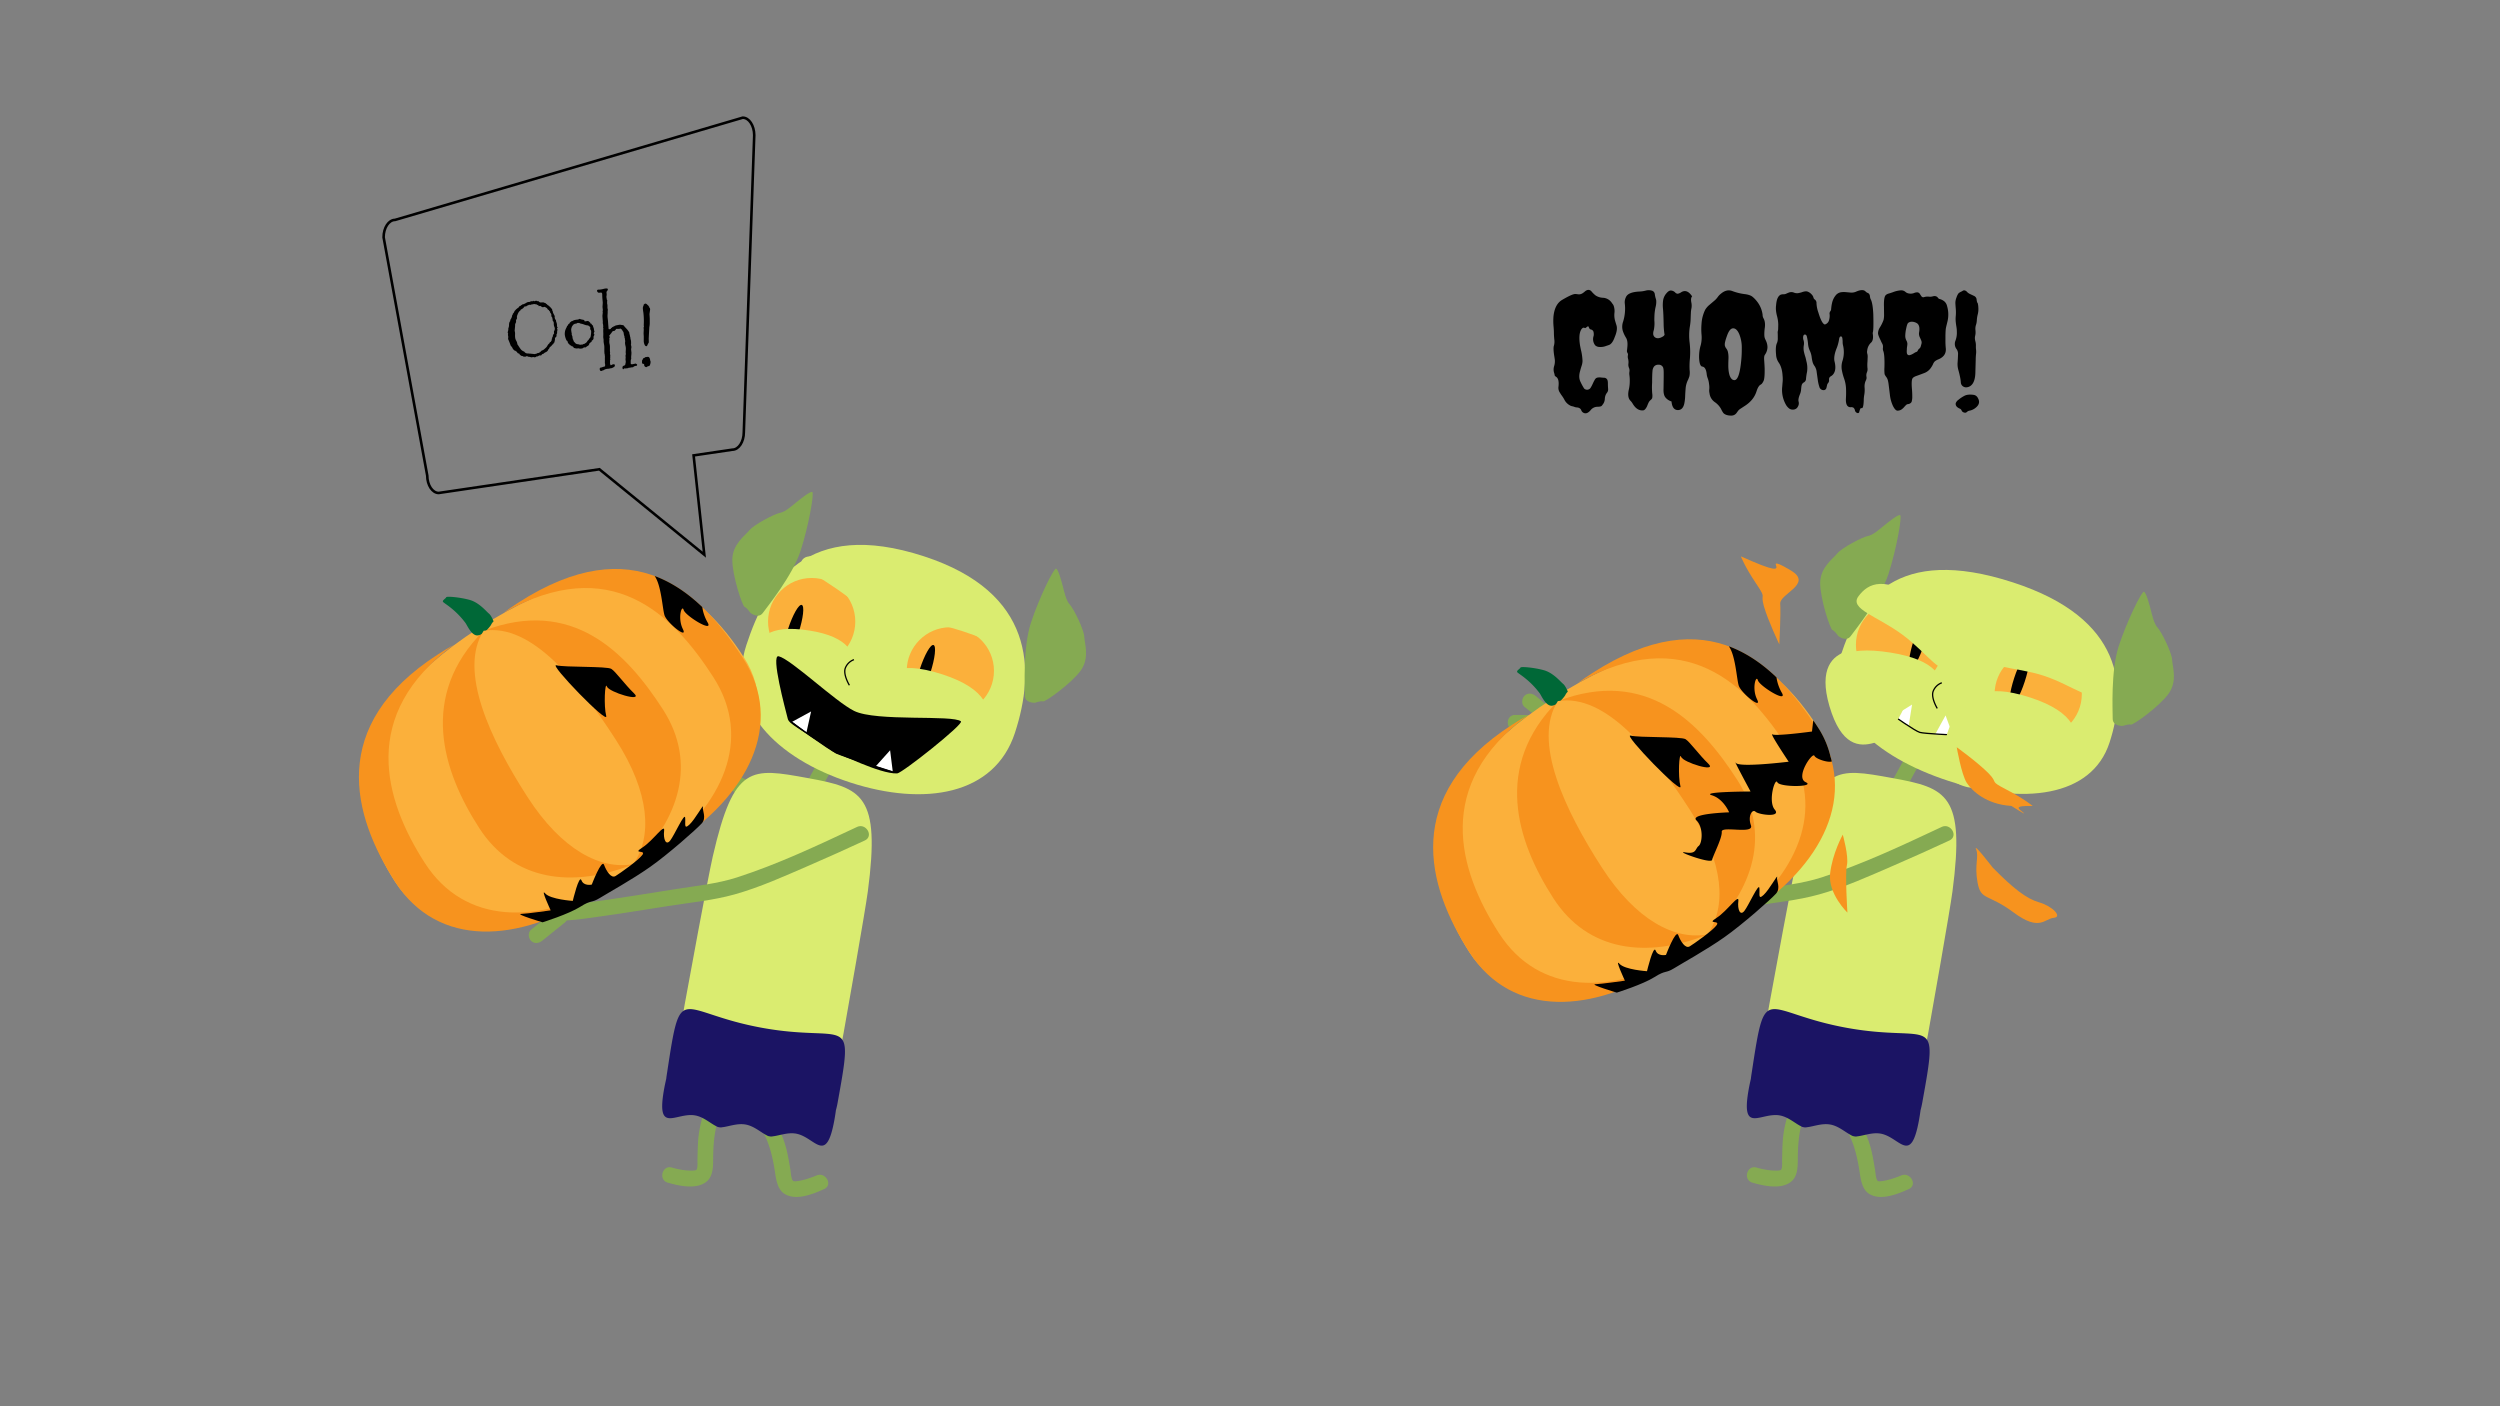 <svg id="Layer_1" data-name="Layer 1" xmlns="http://www.w3.org/2000/svg" viewBox="0 0 1920 1080"><rect x="0" y="0" width="1920" height="1080" fill="#808080" stroke="none"/><defs><style>.cls-1{fill:#85aa52;}.cls-2{fill:#daec70;}.cls-3{fill:#1b1464;}.cls-4{fill:#fbb03b;}.cls-5,.cls-9{fill:none;stroke:#000;stroke-miterlimit:10;}.cls-6{fill:#fff;}.cls-7{fill:#f7931e;}.cls-8{fill:#006837;}.cls-9{stroke-width:2px;}</style></defs><path d="M426,243.18a3.4,3.4,0,0,0,1,2.74v.21a4.55,4.55,0,0,0,.39,1.55,6.1,6.1,0,0,1,.39,2.25,2,2,0,0,0,.56,1.69,3.24,3.24,0,0,1-.35.42.61.61,0,0,0-.21.42c0,.14.05.22.17.25a.21.21,0,0,1,.18.24l-.07.14a2.85,2.85,0,0,1-.07,1.06,3.22,3.22,0,0,0-.14.95,2.23,2.23,0,0,0,.07.67l-.57,1.19a2.83,2.83,0,0,1,.07.71,1.76,1.76,0,0,1-1.26,1.75,4.79,4.79,0,0,1,.07.92,5,5,0,0,1-.18,1.3,8.71,8.71,0,0,0-.24,1.37,1.18,1.18,0,0,0-.78,1.19,2.06,2.06,0,0,0-1,.74,7.1,7.1,0,0,1-.73.88,2.5,2.5,0,0,1-.57.46,1.45,1.45,0,0,0-.42.35,1.94,1.94,0,0,0-.35.6,2.75,2.75,0,0,1-.63,1c-.28.19-.43.37-.43.53a1.58,1.58,0,0,1-.42.77,3.9,3.9,0,0,1-1.44,1,5,5,0,0,0-1.72,1.23h-.21l-.78.28a2.44,2.44,0,0,0-.42.63c-.23.33-.77.42-1.61.28-.29.14-.6.32-.95.53a2.2,2.2,0,0,1-1.13.32q-.6,0-.6.24c0,.17-.15.25-.45.25a1.26,1.26,0,0,0-.67.14h-.07l-1-.28a3.36,3.36,0,0,1-1.26.28l-1.76-.42a1,1,0,0,0-.42.14,1.06,1.06,0,0,0-.7-.42,1.63,1.63,0,0,1-.71-.28,1.5,1.5,0,0,0-.56.42h-.14l-1.34.07c-.51,0-.82-.17-.91-.49a2.05,2.05,0,0,1-1.72-.53,2.65,2.65,0,0,1-1.16-1.37h-.21l-.85-.28c-.14-.19-.28-.37-.42-.53a1.24,1.24,0,0,1-.28-.6,1.77,1.77,0,0,1-.92-.53,1.36,1.36,0,0,0-1.05-.38,1.19,1.19,0,0,0-.46-.64c-.21-.14-.41-.28-.59-.42a6.05,6.05,0,0,0-1.69-2.6q-1.33-3.59-1.73-4.43a5,5,0,0,1-.38-1l.21-.71-.14-.35c0-.09,0-.14.07-.14s.07-.05.07-.14l-.28-1.62.14-1.05-.35-.78.49-2v-.85a1.75,1.75,0,0,1,.14-.67,5.31,5.31,0,0,0,.28-.91,6.82,6.82,0,0,0,.14-1.48,5.86,5.86,0,0,1,.21-1.61,1.92,1.92,0,0,1,.53-1c.21-.16.27-.53.18-1.09a7.45,7.45,0,0,0,1.16-2.14,8.07,8.07,0,0,0,.31-1.16.9.9,0,0,1,.21-.64.55.55,0,0,0,.32-.56.47.47,0,0,1,.18-.49,1.66,1.66,0,0,0,.42-.42,3.91,3.91,0,0,0,.42-.78,5.81,5.81,0,0,1,.56-1l.28-.14c.14-.42,1-1.2,2.6-2.32a.73.73,0,0,0,.25-.42.57.57,0,0,1,.18-.35,7.24,7.24,0,0,0,1.12-.5l.14-.28,1.13-.56.07-.28a.56.56,0,0,1,.35,0,2.29,2.29,0,0,0,1-.28,14.17,14.17,0,0,0,1.72-.91,3.62,3.62,0,0,1,1.86-.6c.59,0,.94-.07,1.06-.21a1,1,0,0,1,.56-.32,2.13,2.13,0,0,1,.88,0,.87.87,0,0,0,.84-.35h.07a.64.64,0,0,1,.57.42,3.47,3.47,0,0,1,1.54-.42c.47,0,.71,0,.71.1s0,.13.14.18a.34.34,0,0,0,.28,0,.91.91,0,0,1,.42-.07c.19,0,.46.17.81.52a1.91,1.91,0,0,0,1.44.53l1.34-.07a2.45,2.45,0,0,1,1.33.32,2.67,2.67,0,0,0,1.13.39.24.24,0,0,1,.14.24.43.43,0,0,0,.14.32h.28a2.19,2.19,0,0,1,.46.45,1.29,1.29,0,0,0,.38.39l.71.42a3.6,3.6,0,0,1,.49.46,2.19,2.19,0,0,0,.56.46,1.33,1.33,0,0,1,.39.42,3.94,3.94,0,0,0,.38.53,2.39,2.39,0,0,0,.43.38,1.14,1.14,0,0,1,.35.46,1.53,1.53,0,0,1,.14.6,1.41,1.41,0,0,0,.14.6q.13.32.21.24c.05,0,.07.06.07.32a2.27,2.27,0,0,0,.18.84,9.14,9.14,0,0,0,.45,1c.19.35.36.69.5,1s.28.51.42.56Zm-30.38,7-.35,3.59a2.59,2.59,0,0,0,.11.81,4.67,4.67,0,0,1,.17,1,11.65,11.65,0,0,1,0,1.62,13.59,13.59,0,0,0,.1,2.14,6.15,6.15,0,0,0,.85,2.39,6.49,6.49,0,0,1,.84,2.67c.38.52.74,1.06,1.09,1.62s.71,1.1,1.09,1.62a5.63,5.63,0,0,0,3.09,2.39,3,3,0,0,0,2.89,1.41c.42,0,.65,0,.7.14h1.05l3.31.35a1.91,1.91,0,0,0,.81-.18,1.21,1.21,0,0,1,.74-.1,1.81,1.81,0,0,1,1.05-.53,5.59,5.59,0,0,0,1.2-.25c.09,0,.12-.15.1-.31a.26.26,0,0,1,.18-.32,2,2,0,0,1,.63-.07,1.66,1.66,0,0,1,1.13-1.05,4.34,4.34,0,0,0,1.51-.88l1.3-1.16a5.73,5.73,0,0,0,1.16-1.52,6.25,6.25,0,0,1,.88-1.3l.77-.7a.53.53,0,0,0,.14-.39c0-.16.15-.31.46-.45a1.31,1.31,0,0,0,.56-.39.44.44,0,0,0,.07-.32.3.3,0,0,1,.11-.28c.28-.09.41-.24.38-.45s0-.45,0-.71a.87.87,0,0,1,.24-.63.53.53,0,0,0,0-.67,1.3,1.3,0,0,0,.56-.95,4.37,4.37,0,0,1,.25-1.05,1.86,1.86,0,0,1,.42-.71,1.9,1.9,0,0,0,.39-.59c-.1-.1-.14-.38-.14-.85v-.7a3.33,3.33,0,0,0,.28-3.44,5.69,5.69,0,0,1-.43-2.36c0-1-.14-1.56-.42-1.79s-.42-.43-.42-.57v-.49l-.28-1.54a1.09,1.09,0,0,0-.32-.71,1.86,1.86,0,0,1-.42-.7,1.39,1.39,0,0,1,0-.7,1.84,1.84,0,0,0-.14-.92,1.56,1.56,0,0,0-.53-.77c-.21-.14-.32-.54-.32-1.2a1.33,1.33,0,0,1-.91-1.12,1.72,1.72,0,0,1-1.13-.88,1.69,1.69,0,0,0-.67-.81c-.21-.09-.32-.13-.35-.11s-.08,0-.17,0h-.07l-.14-.35a1.51,1.51,0,0,0-.85-.28l-1.19.28a1.85,1.85,0,0,1-1.2-.49,1.66,1.66,0,0,0-1.05-.5,1.56,1.56,0,0,0-.85.22,1.19,1.19,0,0,1-.28-.46.65.65,0,0,0-.28-.39,1.69,1.69,0,0,1-.84-.28,3.91,3.91,0,0,0-.78-.42l-.28.07-1.4-.28a.51.51,0,0,0-.32.17.6.6,0,0,1-.53.14,1.85,1.85,0,0,0-.63,0,2.54,2.54,0,0,0-.49.17,2.79,2.79,0,0,1-.49.18,1.68,1.68,0,0,1-.71,0,1.29,1.29,0,0,0-.74.07,1.43,1.43,0,0,0-.49.35.42.42,0,0,1-.53.07,1,1,0,0,0-.59.46c-.12.21-.67.32-1.66.32a5.73,5.73,0,0,1-2.88,2.39,1.55,1.55,0,0,1-.56.88,4.42,4.42,0,0,0-.77.73,8.12,8.12,0,0,0-1.06,2,7,7,0,0,0-.63,2.18l.14.57a1.68,1.68,0,0,1-.28.91,3.49,3.49,0,0,0-.42.81,1.36,1.36,0,0,0-.07.77,1.82,1.82,0,0,1,0,.77,4.38,4.38,0,0,1-.32.81A3,3,0,0,0,395.62,250.14Z"/><path d="M453.91,248.59c.33,0,.49.15.49.43,0,.09.11.25.32.49a1.88,1.88,0,0,0,.56.46c.17.07.25.41.25,1v.21l.28.28a6.12,6.12,0,0,1,.35,1.58,5.73,5.73,0,0,0,.42,1.65,2.52,2.52,0,0,0-.35.67,2.43,2.43,0,0,0-.21.74.28.28,0,0,0,.21.28c.14.05.21.22.21.53a1.92,1.92,0,0,1-.31,1,2.11,2.11,0,0,0-.32,1.09l.07.63a2.09,2.09,0,0,1-.39,1.16,1.55,1.55,0,0,1-.95.74c-.09.1-.13.18-.1.25a1.19,1.19,0,0,1,0,.31.28.28,0,0,1-.21.29v.07c0,.09-.13.21-.38.35a2.7,2.7,0,0,0-.71.56,4.86,4.86,0,0,1-.66.63v.28a.68.68,0,0,1-.25.6.83.83,0,0,0-.32.53,8.16,8.16,0,0,0-2.11,1.41h-1.12a1,1,0,0,0-.63.28,3.45,3.45,0,0,1-.67.42,2.37,2.37,0,0,1-.78.17,7.38,7.38,0,0,0-.8.11l-.14-.14c0,.09-.08.14-.22.14l-1-.28-1.83.14-1.83-.42a1.75,1.75,0,0,0-.35-.49,1.67,1.67,0,0,1-.35-.57l-1.19-.35a1.05,1.05,0,0,1-.25-.39.36.36,0,0,0-.35-.24,1.35,1.35,0,0,0-.46.07.39.39,0,0,1-.14-.42c.05-.14-.05-.21-.28-.21s-.35-.1-.35-.29-.12-.25-.35-.21a1.56,1.56,0,0,0-.22-.49,2.91,2.91,0,0,1-.63-1.55.66.66,0,0,0-.35-.35.73.73,0,0,1-.35-.21,12.69,12.69,0,0,1-1.41-4.71,10.89,10.89,0,0,1,.18-2.35,9.53,9.53,0,0,1,1-2.64,8.57,8.57,0,0,0,.63-1.55,1.16,1.16,0,0,0,.74-.77,1.15,1.15,0,0,1,.42-.7.76.76,0,0,1,.35-.14.31.31,0,0,0,.21-.11c.07-.07.1-.14.07-.21a.36.36,0,0,1,.07-.28,3.57,3.57,0,0,1,.64-.64c.35-.3.58-.5.7-.59a.88.88,0,0,1,.42-.18,1.71,1.71,0,0,0,.53-.17l.67-.36a4.36,4.36,0,0,1,1.12-.38,10.88,10.88,0,0,1,1.72-.25,4.12,4.12,0,0,0,1.9-.63,9.66,9.66,0,0,0,1.76.53c.61.11,1.2.24,1.76.38a1.09,1.09,0,0,0,.21.53,1.33,1.33,0,0,1,.21.53l2.39-.35c.24,0,.66.27,1.27.8s.86.93.77,1.16A.45.45,0,0,0,453.91,248.59Zm-6.4,16a2.19,2.19,0,0,1,1.48-.5.73.73,0,0,1,.46-.45,2.64,2.64,0,0,0,.77-.5,3.47,3.47,0,0,0,.81-1.05,2.41,2.41,0,0,1,1-1,2.23,2.23,0,0,1,.5-.95c.23-.26.45-.51.66-.77a2.25,2.25,0,0,0,.43-1c.07-.39.15-.92.24-1.58a13,13,0,0,0,.14-2,2.05,2.05,0,0,0-.31-1.33,1.45,1.45,0,0,1-.39-.78,2.29,2.29,0,0,1,0-.66,3.54,3.54,0,0,0,0-.6v-.21a4.62,4.62,0,0,0-.81-.67,4.53,4.53,0,0,1-.74-.6,8.81,8.81,0,0,1-3-.63,12,12,0,0,0-2.91-.78,2.78,2.78,0,0,0-1.41-.49,5.12,5.12,0,0,0-.84,0,1.55,1.55,0,0,0-.36.1l-.28.18a1.84,1.84,0,0,1-.38.21,1,1,0,0,1-.5.07,1.28,1.28,0,0,0-.56.07,2.65,2.65,0,0,0-.7.39,3.8,3.8,0,0,1-.74.42,1.8,1.8,0,0,1-.46.81,3.46,3.46,0,0,0-.63,1.33,6,6,0,0,0-.32,1.69,22.23,22.23,0,0,0,.5,3.13l-.14.14a6.92,6.92,0,0,0,.31,1.09c.12.31.21.57.28.81a1.11,1.11,0,0,1,.07.53,2.17,2.17,0,0,0,0,.38l.28,1.13v.07l.28.28v.28a.71.71,0,0,0,.21.39,1.23,1.23,0,0,1,.21.81,3.67,3.67,0,0,1,.85.8,3.14,3.14,0,0,0,.88.81,3.35,3.35,0,0,0,1.37.39,5.42,5.42,0,0,1,1.68.46A8.64,8.64,0,0,1,447.51,264.63Z"/><path d="M468.33,259l-.43.92a4.26,4.26,0,0,1,.14.91l-.14,1.62a.36.36,0,0,1,.14.28l-.14.28.21,1a10.44,10.44,0,0,1,.32,2.82q0,1.4,0,2.88l.14,1.05-.14.85.28,1.4a2.1,2.1,0,0,1-.07.57.6.6,0,0,0,.07.49l-.14,1.19.14.78-.28,1.05.14.85-.14.91.42,1.62a1.93,1.93,0,0,0,1.19-.36,2.31,2.31,0,0,1,1.34-.35.75.75,0,0,1,.84.85,1.43,1.43,0,0,1-.77,1.3,12.8,12.8,0,0,1-1.27.67,2.78,2.78,0,0,1-.88.24c-.25,0-.55.07-.87.14a3.21,3.21,0,0,0-.64.18,2.79,2.79,0,0,1-.81.07,7,7,0,0,0-1.79.31,2.75,2.75,0,0,0-1.47.81.28.28,0,0,1-.22,0,.47.47,0,0,0-.24,0,1.73,1.73,0,0,0-.67.32,1.59,1.59,0,0,1-1.05.25h-.22c-.51-.24-.77-.89-.77-2,.14,0,.24,0,.28-.18a.58.58,0,0,1,.25-.35.56.56,0,0,1,.39-.07,2.84,2.84,0,0,0,1-.28,15.13,15.13,0,0,1,2.08-.6,3.17,3.17,0,0,0,.21-1.12,4.34,4.34,0,0,0-.14-1.09,2.67,2.67,0,0,1-.07-1.09v-2.46a9.56,9.56,0,0,1,.07-1.76l-.21-.64.14-.42-.28-1.12a19.84,19.84,0,0,1-.14-2.46v-2.46a11.12,11.12,0,0,0-.21-2.18c-.14-.71-.26-1.43-.36-2.18V261l-.28-2.11.07-2.32-.07-2V253a2,2,0,0,0,.14-.63l-.28-.7a1.07,1.07,0,0,1,.14-.42,16.37,16.37,0,0,0-.14-2.18l-.28-1.13.14-.42-.35-4.92.28-2.6-.14-.92.21-.84-.28-2.53.21-3.31-.28-3c-.09-1.13-.14-2.19-.14-3.2s-.33-1.51-1-1.51l-1.41.14a1.37,1.37,0,0,1-1.2-.63,2.25,2.25,0,0,1-.42-.85l.07-.28a1,1,0,0,1,1.09-.63,12.13,12.13,0,0,0,1.65-.11,21.91,21.91,0,0,0,2.18-.45,9.69,9.69,0,0,1,2.29-.36c.59,0,.95.19,1.09.57a2.05,2.05,0,0,1-.49,1.26,2,2,0,0,0-.57,1l.15,2-.22,1.61.29,1.9c0,.24.05.39.17.46s.18.24.18.53l-.14,1.33.14.42-.14.28a7.92,7.92,0,0,1,.31,2.57,6.76,6.76,0,0,0,.32,2.43,9.13,9.13,0,0,0-.14,2.25l-.14,2.32a14.53,14.53,0,0,0,.1,1.72c.07.59.15,1.3.25,2.14l.21,3c.09,1.12.19,2.27.28,3.44a2.89,2.89,0,0,0,.88.07c.49,0,.86-.3,1.09-.91a.66.66,0,0,0,.56-.28c.33-.47.57-.63.71-.49s.28.08.42-.18a1,1,0,0,1,.38-.46c.12,0,.2-.06.25,0a.58.58,0,0,0,.21,0,.25.25,0,0,0,.21-.07c.05-.23.68-.47,1.9-.7s1.9-.35,2-.35a3.8,3.8,0,0,1,.63.07l1.37.21a1.59,1.59,0,0,1,1.2.56,5.86,5.86,0,0,0,.77,1l1.3,1.37a10.33,10.33,0,0,1,1.41,1.86.88.88,0,0,1,.32.39.83.83,0,0,0,.31.38,1.16,1.16,0,0,0-.07.43l.56,2.25a2,2,0,0,0,.15.77,2.7,2.7,0,0,1,.17.81,8.13,8.13,0,0,0,.11.88l.28,1a7.83,7.83,0,0,1,.14,1.48v1.4c0,.1,0,.14-.07.14s-.07.05-.07.15l.42,2-.28,1.76.28,2.46a21.14,21.14,0,0,1-.14,2.39,10.12,10.12,0,0,0,0,2.46,3.66,3.66,0,0,0-.42,1.76v1.41a2.47,2.47,0,0,0,.14.84,3.18,3.18,0,0,0,1.05.14l2.82-.56a1,1,0,0,0,.52.46c.26.11.39.27.39.45,0,.57-.21.85-.63.85a3.67,3.67,0,0,0-2.61,1.19,2.37,2.37,0,0,0-.63-.07l-1.9.35h-.49c-.28,0-.43.06-.46.18s-.22.18-.59.18l-1.76.21-.56-.07c-.33,0-.52.1-.57.31s-.21.32-.49.32l-.28-.07a2.61,2.61,0,0,1-.28-1.2,1.34,1.34,0,0,1,.25-.91,1.5,1.5,0,0,1,.56-.42,6.8,6.8,0,0,1,.7-.28,1.14,1.14,0,0,0,.6-.5l.35-1.75a2.51,2.51,0,0,0,.07-.64l-.21-1.89.14-1.41-.14-1.2.28-1.4-.14-1.27.14-2.74a8.93,8.93,0,0,0-.32-2.39,9.64,9.64,0,0,1-.31-2.46l.14-1s-.1-.63-.28-1.75l.14-.21q-.42-.5-.39-.6a2.68,2.68,0,0,0,0-.57,2.19,2.19,0,0,0-.18-.87,5.19,5.19,0,0,1-.28-.92c-.07-.33-.13-.7-.18-1.12a2.86,2.86,0,0,0-.52-1.44,3.06,3.06,0,0,1-.5-.74,2.29,2.29,0,0,0-.31-.57,1.65,1.65,0,0,0-.53-.45,3.21,3.21,0,0,1-.67-.53,2.61,2.61,0,0,1-1.51.32c-.63,0-1.09,0-1.37,0s-.43.05-.46.14a1.16,1.16,0,0,1-.21.39,2.52,2.52,0,0,1-.49.49,2.18,2.18,0,0,0-.53.6,1.88,1.88,0,0,0-1.83.7,6.3,6.3,0,0,1-1.33,1.76c-.14.42-.32.64-.53.67s-.27.15-.18.38l-.07.22.29.84Z"/><path d="M498.91,280.87a13,13,0,0,1-1.26.46,1.55,1.55,0,0,0-.67.31,2.2,2.2,0,0,1-.6.35,1.81,1.81,0,0,1-1.62-2.25,6.2,6.2,0,0,0-.88-.35,2.27,2.27,0,0,1-.8-.42v-2.11a3.92,3.92,0,0,0,.56-.91,2.43,2.43,0,0,1,.49-.78.82.82,0,0,1,.53-.28.61.61,0,0,0,.38-.1.74.74,0,0,0,.22-.25.43.43,0,0,1,.21-.21l1-.14a5.32,5.32,0,0,1,1-.14,1.43,1.43,0,0,1,1.4.95,4,4,0,0,1,.42,1.44q0,.49.18.63c.12.1.17.48.17,1.16A7,7,0,0,1,498.91,280.87Zm-.28-28.69-.42,7.81.07,2.25c0,1-.17,1.47-.49,1.47-.14,0-.14.05,0,.14a10.34,10.34,0,0,0-.6,1.27c-.21.51-.48.77-.81.77-.61,0-1.1-.49-1.48-1.47a7.12,7.12,0,0,1-.49-3.17v-2.88l-.14-2.32.14-3-.14-1.4.28-.85-.14-.84.07-2.46a54.51,54.51,0,0,0-.38-7.52,26.44,26.44,0,0,1-.39-3.27,3.9,3.9,0,0,1,.31-1.55,5.69,5.69,0,0,0,.39-1.09c0-.33.19-.49.42-.49s.24,0,.28-.14.12-.28.22-.28a2,2,0,0,1,1.37.42l.84.81a2.64,2.64,0,0,0,.53.45,3.47,3.47,0,0,1,.28.64l.28.14a.56.56,0,0,1,0,.35.37.37,0,0,0,.1.35l.28.14a3.41,3.41,0,0,1,.28,1.27l-.49,3.44.21,3.45v3.23a14.68,14.68,0,0,1-.21,2.71A9.48,9.48,0,0,0,498.63,252.18Z"/><path d="M1231.43,228.7a8.84,8.84,0,0,1,6.26,3.61c.31.48.64.94,1,1.38a4.74,4.74,0,0,1,.72,1.5,12.15,12.15,0,0,1,.48,5.17,16.22,16.22,0,0,0,.36,5.47c.4,1.41.8,2.75,1.2,4q1.08,3.38-1.32,9c-1.2,3.45-2.69,5.49-4.45,6.13l-2.16.72a11.88,11.88,0,0,1-5.35.78,4.86,4.86,0,0,1-3.07-1.26,7.66,7.66,0,0,1-1.2-7.21,7.14,7.14,0,0,0,0-2.65,2.55,2.55,0,0,0-2-2.28,1.79,1.79,0,0,1-1.27-.84c-.2-.41-.36-.75-.48-1a2,2,0,0,0-.36-.6q-.18-.18-1.14.54c-.64.48-1,.75-1.08.78s-.35,0-.78-.18a1.42,1.42,0,0,0-1.27.12,4.08,4.08,0,0,0-1.2,1.33q-2.16,3.72-.84,12.14c.32,1.68.64,3.25,1,4.69a43.8,43.8,0,0,1,.9,7.21,13.37,13.37,0,0,1-.72,3.79c-.44,1.32-.82,2.63-1.14,3.91q-1.44,4.93.36,8.41a40.19,40.19,0,0,0,2.76,5.05,3.23,3.23,0,0,0,5-.66,26.36,26.36,0,0,0,1.57-3,31.47,31.47,0,0,1,1.56-3.07,3.15,3.15,0,0,1,2-1.68,10,10,0,0,1,3-.06q1.8.18,2.46.18a2.84,2.84,0,0,1,1.63.78c.64.52,1,1.68,1,3.49s.1,3.24.18,4.33a4.1,4.1,0,0,1-.84,2.88,7.37,7.37,0,0,0-1.26,2.29,11.5,11.5,0,0,0-.42,2,7.8,7.8,0,0,1-.91,3.73,19.86,19.86,0,0,1-1.44,2c-.44.52-1.6.78-3.49.78a6.68,6.68,0,0,0-5.11,2.65q-2.28,2.64-4.32,2.34a3.54,3.54,0,0,1-2.89-2.46c-.56-1.29-1.8-2-3.73-2.05a6.39,6.39,0,0,1-1.56-.42,8.41,8.41,0,0,0-1.68-.48,5.53,5.53,0,0,1-1.93-.78,10.07,10.07,0,0,1-4-4.21,24.51,24.51,0,0,0-1.87-3,20.21,20.21,0,0,1-1.5-2.29,6.41,6.41,0,0,1-1.2-4.57q.72-5.78-1.57-7.57c-.88-.56-1.32-1-1.32-1.33a9.38,9.38,0,0,0-.48-2,8.69,8.69,0,0,1,.06-5.05,12.64,12.64,0,0,0,.54-4.75c-.16-1.24-.36-2.54-.6-3.91-.48-3.52-.52-5.85-.12-7a11.63,11.63,0,0,0,.3-4.81c-.2-2.08-.3-3.79-.3-5.11s-.1-3.06-.3-5.23a44.66,44.66,0,0,1-.06-7q.84-9.37,6.37-12.87,8.3-4.92,10.58-4.69a10.46,10.46,0,0,1,1.75.18,4.55,4.55,0,0,0,2-.06,5.33,5.33,0,0,0,1.68-.72c.48-.32,1-.68,1.45-1.08q2.88-2.64,5.17-.6a21.57,21.57,0,0,0,3.36,3.37A11.15,11.15,0,0,0,1231.43,228.7Z"/><path d="M1277.6,298.43l.12-9.13v-3c0-2.4-.24-3.93-.72-4.57a3.59,3.59,0,0,0-3.37-1.62,4.06,4.06,0,0,0-3.3,1.38,6.14,6.14,0,0,0-1.2,3.25c-.12,1.28-.2,2.68-.24,4.21s-.06,3.16-.06,4.93a55.66,55.66,0,0,0,.06,8.17,10.92,10.92,0,0,1,0,3.67,4.07,4.07,0,0,1-1.27,1.56,5.73,5.73,0,0,0-1.56,2.05q-.6,1.26-1.08,2.58c-1,2.08-2,3.17-3,3.25q-4.68.48-8-5a11.19,11.19,0,0,0-1.93-2.53q-2.52-2.76-1-8.89a29.25,29.25,0,0,0,.6-6,27.9,27.9,0,0,0-.24-4.39,9,9,0,0,1,0-2.94,4.94,4.94,0,0,0-.36-2.89,6.39,6.39,0,0,1-.42-3.3,10,10,0,0,0-.24-3.55,5.79,5.79,0,0,1-.18-2.7,2.35,2.35,0,0,0-.3-1.93,2.83,2.83,0,0,1-.36-2.1c.12-.92.22-1.91.3-2.95.24-2.88-.12-5.09-1.08-6.61a24.92,24.92,0,0,1-2.47-5.29,11.61,11.61,0,0,1,.3-7.22,33.86,33.86,0,0,0,1.21-14.06,8.62,8.62,0,0,1,.84-4.45q1.56-4,10.22-4.45a23.13,23.13,0,0,0,5-.72,8.83,8.83,0,0,1,4.45-.06,3.19,3.19,0,0,1,2.58,2.82,20.15,20.15,0,0,0,.66,3.13,8.61,8.61,0,0,1,.42,1.68,15.64,15.64,0,0,1-.48,5,38.65,38.65,0,0,0-.84,5.77c-.08,1.57-.12,3.07-.12,4.51a25.59,25.59,0,0,1-.42,7.52,7.42,7.42,0,0,0-.42,3.36,3.6,3.6,0,0,0,1,1.87c1.6,1.44,3.81,1.28,6.61-.48a3.17,3.17,0,0,0,1.08-1.21,56,56,0,0,1-.72-8.29q-.12-7.34-.48-11.48a27.57,27.57,0,0,1,.12-6.92,10.76,10.76,0,0,1,2.53-5.17q2-2.4,3.78-2.1a5.2,5.2,0,0,1,2.89,1.44,2.66,2.66,0,0,0,2.1,1,7.16,7.16,0,0,0,2.65-1.2q4.44-2.64,8.3,3.25-1.21,1.2-.67,4.39a12,12,0,0,1,.18,4.56,20,20,0,0,0-.48,3.85c-.08,1.65-.14,3.23-.18,4.75a47.47,47.47,0,0,1-.66,6,45,45,0,0,0-.12,11.91,62.77,62.77,0,0,1,.24,12.14,60.06,60.06,0,0,0-.24,9,14.63,14.63,0,0,1-.18,4.81q-.42,1.2-.9,2.4a17.83,17.83,0,0,0-2,7.09c-.17,2-.29,4-.36,6a33.16,33.16,0,0,1-.61,5.23c-.72,3.44-2.36,5.17-4.93,5.17-2.88,0-4.53-2.21-4.93-6.62a9.34,9.34,0,0,1-4.5-2.88Q1277.36,303.37,1277.6,298.43Z"/><path d="M1317,230.62a15.28,15.28,0,0,0,2.28-2.58,12.09,12.09,0,0,1,2.53-2.59q4.2-3.48,8.41-2a40.45,40.45,0,0,0,9.5,2.4c2.89.33,5,1.05,6.32,2.17a22.2,22.2,0,0,1,3.42,3.6,20.74,20.74,0,0,1,4.21,10,5.75,5.75,0,0,0,.72,2.89c1,1.76,1.38,4.13,1,7.09a32.71,32.71,0,0,0-.36,6.2,7.88,7.88,0,0,0,.6,2.58c.28.56.55,1.12.79,1.68a11.75,11.75,0,0,1,1,4.57,10.34,10.34,0,0,1-1.93,5.77c-.56.73-.76,2.13-.6,4.21s.28,4.17.36,6.25c.08,5.22-.2,8.44-.84,9.68a9.31,9.31,0,0,1-1.38,2.23,8.25,8.25,0,0,1-.78.6c-1.2.56-2.27,2.22-3.19,5a19.08,19.08,0,0,1-3.67,6.73,23.75,23.75,0,0,1-4.74,4.21l-3.85,2.52a7.6,7.6,0,0,0-2,1.75l-1.2,1.68a4.89,4.89,0,0,1-4,1.92c-2.72,0-4.73-.64-6-1.92a16.84,16.84,0,0,1-1.8-3.13,15.38,15.38,0,0,0-4.81-5.29,9.63,9.63,0,0,1-4.09-6.85,9.13,9.13,0,0,1-.18-3.12,15.61,15.61,0,0,0-.18-4,17.22,17.22,0,0,0-1-4.33,12.92,12.92,0,0,1-.84-3.61c-.41-3.36-1.53-5.17-3.37-5.41q-2-.24-2.4-6.13a33.22,33.22,0,0,1,.24-5.71,28.31,28.31,0,0,1,1-4.63,23.73,23.73,0,0,0,.6-8.12,47,47,0,0,1,0-8.23,28.07,28.07,0,0,1,2.89-10.94,15,15,0,0,1,3.18-3.61C1314.29,232.91,1315.68,231.75,1317,230.62Zm7.63,34.39a5.4,5.4,0,0,0,1.21,2.7,6.83,6.83,0,0,1,1.32,3.19,20.07,20.07,0,0,1,.3,4.75c-.08,1.73-.12,3.37-.12,4.93a33.24,33.24,0,0,0,.24,4.21,20.6,20.6,0,0,0,.72,3.42q1.32,3.74,3.73,3.73,3.72,0,5.17-14.43a87.46,87.46,0,0,0,.48-10.16,27.23,27.23,0,0,0-1.92-10.7q-1.93-4.5-4.69-4.5T1326.3,258C1325,261.56,1324.47,263.89,1324.67,265Z"/><path d="M1421.28,312.74c-2.64,0-3.85-2.24-3.61-6.73a78.55,78.55,0,0,0,.06-8.06,27,27,0,0,0-1.5-7.33,40.83,40.83,0,0,1-1.8-7,15,15,0,0,1,.72-6.86,22.42,22.42,0,0,0,.24-11.78,10.2,10.2,0,0,1-.24-2.22,17,17,0,0,0-.12-2.11q-.12-2.28-1.2-2.28c-.65,0-1.08.56-1.33,1.68a33.8,33.8,0,0,1-1.68,6.73q-2.64,6.26-2,10.34,1.56,6-.24,9.26a5.93,5.93,0,0,1-2,2.29,5,5,0,0,0-1.56,1.26,3.41,3.41,0,0,0-.3,1.92,3.1,3.1,0,0,1-.66,2.23,3.84,3.84,0,0,0-.9,1.8c-.12.64-.27,1.24-.42,1.8a2.27,2.27,0,0,1-2.65,1.93,3.34,3.34,0,0,1-2.83-2.53,28.61,28.61,0,0,1-1.2-5.29l-.84-6a10.18,10.18,0,0,0-1.56-4.57,9.35,9.35,0,0,1-1.57-3.12,27.89,27.89,0,0,1-.66-3.25,16.35,16.35,0,0,0-1.56-5.65,15.76,15.76,0,0,1-1.32-5.41,40,40,0,0,0-.9-5.41c-.29-1-.79-1.45-1.51-1.45s-1.24.69-1.32,1.81a5.8,5.8,0,0,0,.36,2.76,8.06,8.06,0,0,1,.12,3.85,13.52,13.52,0,0,0,.12,4.81c.32,1.36.64,2.58,1,3.67s.6,2.22.84,3.42a19.85,19.85,0,0,1,.55,8.36,43.92,43.92,0,0,0-.79,5.29,3.2,3.2,0,0,1-1.5,2.71,3.6,3.6,0,0,0-1.68,1.74,9.66,9.66,0,0,0-.42,2c-.08.77-.16,1.57-.24,2.41a11.48,11.48,0,0,1-.84,3.06q-1.57,3.86-1,5.65a4.86,4.86,0,0,1-.6,3.85,4,4,0,0,1-3.24,2.23,4.72,4.72,0,0,1-3.37-.79,9.85,9.85,0,0,1-2.22-2.4,22.86,22.86,0,0,1-3.13-14.67c.08-1.2.18-2.4.3-3.61a24,24,0,0,0-.06-4.44q-.36-6.49-3-10.22a11.7,11.7,0,0,1-2-6.14c-.4-4.16-.16-7.13.72-8.89a9,9,0,0,0,.6-3.79c0-1.72,0-3-.06-3.73a4.91,4.91,0,0,1,.12-1.68,8,8,0,0,0,.24-1.92c0-.93.06-2,.06-3.19a26.92,26.92,0,0,0-.84-5.95,28.94,28.94,0,0,1-.9-4.69,18.22,18.22,0,0,1,.06-3.91c.24-2.88.74-4.93,1.5-6.13a4.71,4.71,0,0,1,2.11-2.11,7.57,7.57,0,0,1,2.16-.3,4.39,4.39,0,0,0,2-.42,18.94,18.94,0,0,1,1.81-.78,5.26,5.26,0,0,1,4-.12,6.42,6.42,0,0,0,3.3.48,22.44,22.44,0,0,0,2.59-.6c2.08-.8,3.67-1,4.75-.6a7.53,7.53,0,0,1,2.94,2,5.79,5.79,0,0,1,1.51,2.35,2.47,2.47,0,0,0,.54,1.26,7.83,7.83,0,0,0,.84.72,3.35,3.35,0,0,1,1,2.65,24.49,24.49,0,0,0,1.44,7.09q2.54,8.41,4.81,9.14c.32.08.88-.16,1.69-.72a4.42,4.42,0,0,0,1.68-2.53,11.87,11.87,0,0,0,.48-4.39,2.92,2.92,0,0,1,.42-2.34,3,3,0,0,0,.72-1.56c0-.48.1-1.12.18-1.93a22.36,22.36,0,0,1,.48-2.76,14,14,0,0,1,2.77-6,6.72,6.72,0,0,1,3.73-2.41,14.12,14.12,0,0,1,3.9-.18l4,.36a8.5,8.5,0,0,0,4-.66q5.41-2.4,7.45-.12a4,4,0,0,0,1.15.84l1,.48a3.11,3.11,0,0,1,1.14,2.23,8.2,8.2,0,0,0,.42,2q.24.54.48,1,1.32,3.13,1.68,10.82.36,12.63-.48,14.43c.56,3.29.28,5.61-.84,7l-.72.72a9.63,9.63,0,0,0-2.64,5.77,5,5,0,0,0,.06,2.4,7.26,7.26,0,0,1,.3,2.05q0,1.08-.06,1.92c0,.56-.06,1.16-.06,1.8a29.87,29.87,0,0,0-.06,5.05,7.08,7.08,0,0,1,0,2.29,8.89,8.89,0,0,1-.43,1.32,6.23,6.23,0,0,0-.36,3.07,4.07,4.07,0,0,1,0,2,11,11,0,0,1-.6,1.44,10.89,10.89,0,0,0-.78,5.23,22.09,22.09,0,0,1-.24,5.35,23.39,23.39,0,0,0-.42,4.45q-.24,6.38-1.68,5.89c-.41-.16-.75,0-1,.61a9.19,9.19,0,0,0-.73,2.16,1.1,1.1,0,0,1-1.62.9,2.61,2.61,0,0,1-1.74-2,3.68,3.68,0,0,0-1.08-2A3.42,3.42,0,0,0,1421.28,312.74Z"/><path d="M1457.23,315.39c-1.12-.08-2.26-1.29-3.43-3.61a27.46,27.46,0,0,1-2.4-8.9c-.44-3.6-.74-6.05-.9-7.33a27,27,0,0,0-.48-2.89,7.89,7.89,0,0,0-1.39-3.18,8.81,8.81,0,0,1-1.26-2.11,30.9,30.9,0,0,1-.12-5.41q.24-9.25-.84-12.26a4.68,4.68,0,0,1-.36-2.17,8.81,8.81,0,0,0,.06-1.8,4.86,4.86,0,0,0-.66-2,25.35,25.35,0,0,1-1.2-2.53c-1.29-2.56-1.93-4.33-1.93-5.29a9,9,0,0,1,1.2-4.09,28,28,0,0,0,3.07-6.19,17.77,17.77,0,0,0,.36-4.45c0-1.8-.06-3.62-.06-5.47q-.24-7.09,1.2-8.89a5.1,5.1,0,0,1,2.29-1.33q1.32-.36,3.36-1.08a20.68,20.68,0,0,1,6.2-1.44,4.82,4.82,0,0,1,3.36,1.14,5.09,5.09,0,0,0,3,1.32,7.29,7.29,0,0,0,2.34,0l1.15-.3a6.53,6.53,0,0,1,2.4-.6,2.46,2.46,0,0,1,2.28,1.2,22,22,0,0,0,1.33,2,1.74,1.74,0,0,0,2,.42,9.1,9.1,0,0,1,2.1-.36H1481a7.92,7.92,0,0,0,3.12-.12q2.65-.84,4.09.84a2.34,2.34,0,0,0,1.68,1.2,8.44,8.44,0,0,1,2.29,1,6.49,6.49,0,0,1,3.13,4.21,23,23,0,0,1,.48,11.42c-.33,1.37-.59,2.45-.79,3.25s-.36,1.5-.48,2.1a14.36,14.36,0,0,0-.24,1.75q-.06.84-.12,2c0,.8-.06,1.68-.06,2.65v3.24a56.2,56.2,0,0,0,.24,5.89q.72,6-5.41,8.66a11.24,11.24,0,0,0-2.88,1.56,5.71,5.71,0,0,0-1.45,2.17,18.28,18.28,0,0,1-2.22,3.61,10.77,10.77,0,0,1-4.93,3.42c-2.2.84-4.11,1.55-5.71,2.11s-2.61,1.24-3,2c-.56,1-.7,3.51-.42,7.39a68.62,68.62,0,0,1,.3,7.4,17.39,17.39,0,0,1-.36,2.58,2.55,2.55,0,0,1-1.2,1.63,3.3,3.3,0,0,1-1.68.6,2.3,2.3,0,0,0-1.51.72,15.31,15.31,0,0,0-1.38,1.44,10.29,10.29,0,0,1-1.32,1.32A5.62,5.62,0,0,1,1457.23,315.39Zm8.18-67.33c-.48.48-1,1.88-1.45,4.21a28.87,28.87,0,0,0-.72,5.53,7.83,7.83,0,0,0,.84,3.66,5.5,5.5,0,0,1,.79,2.65q-.06,1-.24,2.16a15.21,15.21,0,0,0-.18,2.35c-.17,1.92,0,3.12.48,3.6a1.69,1.69,0,0,0,1.62.54,7.44,7.44,0,0,0,1.86-.66,15.21,15.21,0,0,0,1.75-1,5.69,5.69,0,0,1,1.56-.78,1.79,1.79,0,0,0,1.14-1.08,3.8,3.8,0,0,1,1.08-1.44,3,3,0,0,0,1.15-1.63q.3-1,.6-2.16a3.64,3.64,0,0,0-.06-2.17c-.24-.68-.68-1.7-1.33-3.06a6.49,6.49,0,0,1-.48-3.25c.64-3.36.24-5.69-1.2-7a7.55,7.55,0,0,0-4.63-1.44A4.46,4.46,0,0,0,1465.41,248.06Z"/><path d="M1517.35,276.55l-.24,8.54q0,8.3-3.49,11.06a5.93,5.93,0,0,1-4,1.32,4.24,4.24,0,0,1-2.7-1.32,3.93,3.93,0,0,1-1-2.52,30.81,30.81,0,0,0-.61-4.15q-.54-2.72-1.32-5.41a16.4,16.4,0,0,1-.54-5.83c.16-2.09.26-4.05.3-5.9a6.16,6.16,0,0,0-1-4.08,6.4,6.4,0,0,1-1.44-4.09,6.21,6.21,0,0,1,.48-2.53,17.17,17.17,0,0,0,1.08-5.53q0-2.4-.12-3.48c-.08-.73-.18-1.43-.3-2.11s-.26-1.72-.42-3.12a24.07,24.07,0,0,1,0-4.81,31.23,31.23,0,0,0,0-5.47c-.16-1.85-.26-3.33-.3-4.45a11.1,11.1,0,0,1,.78-4,13.74,13.74,0,0,1,1.38-3.07,5.21,5.21,0,0,1,1.86-1.38c.89-.44,1.49-.76,1.81-1a1.94,1.94,0,0,1,1.32-.18,3.29,3.29,0,0,1,1.8,1.14,7.21,7.21,0,0,0,2.29,1.62c.88.41,1.9.89,3.06,1.45a3.31,3.31,0,0,1,2,2.7,10.39,10.39,0,0,0,.42,2.23,2.28,2.28,0,0,0,.42.6,13.84,13.84,0,0,1,.48,3.18,16.5,16.5,0,0,1-.42,5.41,23,23,0,0,0-.72,4.51,13.34,13.34,0,0,1-.66,3.67,9.59,9.59,0,0,0-.42,3.85,15.06,15.06,0,0,1,.06,2.94,17.08,17.08,0,0,1-.3,1.75,7.18,7.18,0,0,0-.18,1.62,12.27,12.27,0,0,0,.42,2.58,11.68,11.68,0,0,1,.36,3.19,20.33,20.33,0,0,0,.12,3.07,14.63,14.63,0,0,1,0,3.24A46.73,46.73,0,0,0,1517.35,276.55Zm-15.15,34.87a3,3,0,0,1-.18-1.8,5.52,5.52,0,0,1,2-2.53,25.29,25.29,0,0,1,4.45-3c1.76-1,4.17-1.25,7.21-.85a4.29,4.29,0,0,1,3.37,2.53q2.52,4.32-2.28,7.81a10.54,10.54,0,0,1-3.85,1.75,3.91,3.91,0,0,0-2.35,1.08,1.94,1.94,0,0,1-2.1.42,2.61,2.61,0,0,1-1.92-1.5,2.55,2.55,0,0,0-1.45-1.51,6.68,6.68,0,0,1-1.74-1A3.58,3.58,0,0,1,1502.2,311.42Z"/><path class="cls-1" d="M1427.27,610.91c-30.86-14.38-62.25-29.14-94.69-39.61-15.48-5-32.16-6.61-48.16-9.16-22.05-3.53-44.11-7-66.23-10-7.2-1-14.5-2.23-21.77-2.56-10.87-.49-21.8-.34-32.68-.54-7.72-.13-7.72,11.87,0,12,15.69.28,31.28.05,46.85,2.08,21,2.73,41.83,6,62.69,9.33,16.59,2.63,34,4.22,50.21,8.66,19.13,5.23,37.6,13.55,55.76,21.39q21.11,9.1,42,18.78c7,3.24,13.06-7.1,6.06-10.36Z"/><rect class="cls-1" x="1457.64" y="576.34" width="12" height="34" rx="6" transform="translate(466.8 -631.66) rotate(28.8)"/><path class="cls-2" d="M1480.79,793.87c-15.76,87.23-36.86,47.89-70.56,41.81s-67.22,23.38-51.47-63.85c2.89-16,18-98.24,21.67-114.16,16.3-70.88,29.41-68,72.81-60.14,42.1,7.6,56,12.9,46.27,87C1497.61,699.07,1483.36,779.61,1480.79,793.87Z"/><path class="cls-1" d="M1196.9,548.55l-17.65-14.18c-2.52-2-6-2.46-8.48,0-2.1,2.1-2.54,6.45,0,8.49L1188.42,557c2.52,2,6,2.46,8.48,0,2.1-2.1,2.54-6.45,0-8.49Z"/><path class="cls-1" d="M599.27,610.91c-30.86-14.38-62.25-29.14-94.69-39.61-15.48-5-32.16-6.61-48.16-9.16-22.05-3.53-44.11-7-66.23-10-7.2-1-14.5-2.23-21.77-2.56-10.87-.49-21.8-.34-32.68-.54-7.72-.13-7.72,11.87,0,12,15.69.28,31.28.05,46.85,2.08,21,2.73,41.83,6,62.69,9.33,16.59,2.63,34,4.22,50.21,8.66,19.13,5.23,37.6,13.55,55.76,21.39q21.11,9.1,42,18.78c7,3.24,13.06-7.1,6.06-10.36Z"/><path class="cls-1" d="M368.9,548.55l-17.65-14.18c-2.52-2-6-2.46-8.48,0-2.1,2.1-2.54,6.45,0,8.49L360.42,557c2.52,2,6,2.46,8.48,0,2.1-2.1,2.54-6.45,0-8.49Z"/><path class="cls-1" d="M1374.62,852.07A83.49,83.49,0,0,0,1369,879c-.22,3.75-.24,7.5-.35,11.26-.06,2,.39,6.62-.76,8.12-.82,1.07-7.62.54-9.86.24a60.61,60.61,0,0,1-9-1.93c-7.43-2.15-10.6,9.42-3.19,11.58,8.79,2.55,22.94,5.7,30.42-1.36,5.09-4.8,4.34-13.56,4.48-19.95.25-11,1.34-21.41,5.52-31.68,2.91-7.15-8.7-10.26-11.57-3.19Z"/><path class="cls-1" d="M1418,867.54c5.49,9.33,8,19.42,9.78,30,1.1,6.41,1.57,15.35,7.63,19.26,8.76,5.65,22.06.27,30.58-3.62,7-3.21.92-13.55-6.06-10.36l-.7.31c1.62-.68-.83.33-1.1.43-2.17.82-4.35,1.59-6.58,2.21s-8.24,2.13-9.45,1.16c-1.49-1.19-1.76-6.88-2.08-8.66-.65-3.7-1.22-7.41-2-11.09a83.86,83.86,0,0,0-9.68-25.69c-3.92-6.64-14.3-.61-10.36,6.06Z"/><path class="cls-3" d="M1476.3,846.84c12.84-71.09,7.73-45.6-57.71-57.42s-62.3-37.67-73.17,33.79c-.29,1.92-.59,3.68-.75,5.34-.6,2.55-1.15,5.15-1.63,7.82-6.38,35.34,9.14,17.63,23.86,20.28,6.46,1.17,11.69,6.07,16.07,8.21a5.07,5.07,0,0,0,2.3.85,5.2,5.2,0,0,0,2.45,0c4.85-.48,11.47-3.23,17.93-2.07s11.69,6.06,16.06,8.2a5.16,5.16,0,0,0,2.31.86,5.08,5.08,0,0,0,2.45,0c4.85-.47,11.46-3.23,17.92-2.06,14.72,2.66,23.07,24.68,29.45-10.66.44-2.47.82-4.9,1.14-7.31C1475.47,850.92,1475.91,849,1476.3,846.84Z"/><rect class="cls-1" x="624.64" y="576.34" width="12" height="34" rx="6" transform="translate(363.79 -230.41) rotate(28.8)"/><path class="cls-2" d="M779.5,562.73c-15.62,48-69.57,56.76-126.55,38.21s-95.4-57.43-79.78-105.41,46.5-97.58,136.36-68.31C794.63,454.93,795.13,514.76,779.5,562.73Z"/><path class="cls-2" d="M647.79,793.87c-15.76,87.23-36.86,47.89-70.56,41.81S510,859.06,525.76,771.83c2.89-16,18-98.24,21.67-114.16,16.3-70.88,29.41-68,72.81-60.14,42.1,7.6,56,12.9,46.27,87C664.61,699.07,650.36,779.61,647.79,793.87Z"/><circle class="cls-4" cx="729.87" cy="515.22" r="33.5"/><ellipse cx="710.46" cy="515.29" rx="20.94" ry="4.28" transform="translate(0.49 1031.25) rotate(-71.96)"/><circle class="cls-4" cx="623.36" cy="477.38" r="33.5"/><ellipse cx="609.25" cy="484.49" rx="20.94" ry="4.28" transform="translate(-40.09 913.76) rotate(-71.96)"/><path class="cls-1" d="M794.91,539.71s-7.87.45-7.84-5.56-1.58-36.61,4.62-55.65,17.66-42.38,19.4-41.81,4.32,10.43,5.18,13.71,2.46,10.87,5.18,13.72c3.22,3.39,11,19.47,11.24,24.72.27,5.5,4.3,16.44-2.74,26.19S802.77,539.26,801,538.69,794.91,539.71,794.91,539.71Z"/><path class="cls-1" d="M576.25,470.6s6.09,5,9.61.12,22.84-28.66,29-47.7,10.68-44.65,8.94-45.22-9.64,5.89-12.27,8-8.39,7.34-12.26,8c-4.6.83-20.34,9.26-23.65,13.36-3.45,4.28-13.15,10.76-13.2,22.77s7.7,35.6,9.44,36.17S576.25,470.6,576.25,470.6Z"/><path class="cls-1" d="M541.62,852.07A83.49,83.49,0,0,0,536,879c-.22,3.75-.24,7.5-.35,11.26-.06,2,.39,6.62-.76,8.12-.82,1.07-7.62.54-9.86.24a60.61,60.61,0,0,1-9-1.93c-7.43-2.15-10.6,9.42-3.19,11.58,8.79,2.55,22.94,5.7,30.42-1.36,5.09-4.8,4.34-13.56,4.48-19.95.25-11,1.34-21.41,5.52-31.68,2.91-7.15-8.7-10.26-11.57-3.19Z"/><path class="cls-1" d="M585,867.54c5.49,9.33,8,19.42,9.78,30,1.1,6.41,1.57,15.35,7.63,19.26,8.76,5.65,22.06.27,30.58-3.62,7-3.21.92-13.55-6.06-10.36l-.7.31c1.62-.68-.83.33-1.1.43-2.17.82-4.35,1.59-6.58,2.21s-8.24,2.13-9.45,1.16c-1.49-1.19-1.76-6.88-2.08-8.66-.65-3.7-1.22-7.41-2-11.09a83.86,83.86,0,0,0-9.68-25.69c-3.92-6.64-14.3-.61-10.36,6.06Z"/><path class="cls-3" d="M643.3,846.84c12.84-71.09,7.73-45.6-57.71-57.42s-62.3-37.67-73.17,33.79c-.29,1.92-.59,3.68-.75,5.34-.6,2.55-1.15,5.15-1.63,7.82-6.38,35.34,9.14,17.63,23.86,20.28,6.46,1.17,11.69,6.07,16.07,8.21a5.07,5.07,0,0,0,2.3.85,5.2,5.2,0,0,0,2.45,0c4.85-.48,11.47-3.23,17.93-2.07s11.69,6.06,16.06,8.2a5.16,5.16,0,0,0,2.31.86,5.08,5.08,0,0,0,2.45,0c4.85-.47,11.46-3.23,17.92-2.06,14.72,2.66,23.07,24.68,29.45-10.66.44-2.47.82-4.9,1.14-7.31C642.47,850.92,642.91,849,643.3,846.84Z"/><path class="cls-2" d="M781.81,496.63c-2,6.15-19-4.23-42.42-11.84s-44.21-9.57-42.21-15.72,9.72-11.29,46.57.72C778.65,481.15,783.81,490.48,781.81,496.63Z"/><path class="cls-2" d="M687.43,483.24c-3.44,4.63-16.59-10.24-36.32-24.89S612.54,434.81,616,430.18s11.91-6.42,43,16.69C688.48,468.76,690.87,478.61,687.43,483.24Z"/><path class="cls-2" d="M655.57,514c-1.78,11.18-17,.62-37.75-2.68s-39.34,1.89-37.57-9.29,8.64-23,41.43-17.76C652.75,489.16,657.35,502.78,655.57,514Z"/><path class="cls-2" d="M757.54,558.15c-4,12.45-19.64-2.41-43-10s-45.67-5.09-41.62-17.54,14.08-24.67,50.93-12.67C758.74,529.29,761.59,545.7,757.54,558.15Z"/><path class="cls-5" d="M655.83,506.61a11.16,11.16,0,0,0-6.7,6.68c-1.65,5.07,3.21,13,3.21,13"/><path d="M689,594c-13.61.47-44.7-15.84-47-15.38C612,558,606,556,605,552c-1.76-7-13.25-49.48-7-48,9.55,2.27,43.62,34.92,58,42,17,8.39,75.91,2.77,82,8C740.41,556.06,692.75,593.87,689,594Z"/><polygon class="cls-6" points="683.6 576.21 672.6 588.48 685.64 592.56 683.6 576.21"/><polygon class="cls-6" points="622.93 546.4 608.45 554.28 619.36 562.5 622.93 546.4"/><path class="cls-5" d="M607.48,554.43S636.8,575.75,643,578.57s43.8,14.67,43.8,14.67"/><path class="cls-1" d="M658.13,635.13c-30,14.07-60.54,28.53-92.13,38.72-15.17,4.89-31.52,6.5-47.19,9-21.92,3.55-43.86,7-65.86,10.1-17.41,2.44-34.58,2.56-52.16,2.9-7.71.15-7.74,12.15,0,12,15.83-.31,31.54-.13,47.25-2.22,21.67-2.88,43.28-6.3,64.88-9.75,16.88-2.7,34.61-4.33,51.11-8.95,19.62-5.48,38.55-14.1,57.21-22.17q21.6-9.36,43-19.31c7-3.28.9-13.63-6.06-10.37Z"/><path class="cls-1" d="M425.47,699.84l-17.62,14.21c-2.53,2-2.12,6.37,0,8.49,2.49,2.49,5.95,2,8.48,0L434,708.33c2.53-2,2.12-6.37,0-8.49-2.49-2.49-5.95-2-8.48,0Z"/><path class="cls-1" d="M1491.13,635.13c-30,14.07-60.54,28.53-92.13,38.72-15.17,4.89-31.52,6.5-47.19,9-21.92,3.55-43.86,7-65.86,10.1-17.41,2.44-34.58,2.56-52.16,2.9-7.71.15-7.74,12.15,0,12,15.83-.31,31.54-.13,47.25-2.22,21.67-2.88,43.28-6.3,64.88-9.75,16.88-2.7,34.61-4.33,51.11-8.95,19.62-5.48,38.55-14.1,57.21-22.17q21.6-9.36,43-19.31c7-3.28.9-13.63-6.06-10.37Z"/><path class="cls-1" d="M1258.47,699.84l-17.62,14.21c-2.53,2-2.12,6.37,0,8.49,2.49,2.49,6,2,8.48,0L1267,708.33c2.53-2,2.12-6.37,0-8.49-2.49-2.49-6-2-8.48,0Z"/><path class="cls-4" d="M303.54,677.38c32.93,51.12,109.24,37.89,183.19-9.75S604.27,556,571.33,504.85s-87.24-97.47-203.86-22.34C257,553.68,270.6,626.26,303.54,677.38Z"/><path class="cls-7" d="M368,635.86c-28.37-44-46.42-101.42,3.37-151.41,68.16-26,109.43,16.41,137.8,60.46,26.41,41,12.57,84.49-23.22,119C439.73,682.22,394.39,676.84,368,635.86Z"/><path class="cls-7" d="M336.38,502.54c4-2.6,8-5,11.87-7.15-72.22,53.36-53.45,118.55-22,167.36,30.7,47.66,87,47.18,140.52,17.24q-5.37,3.94-11.13,7.67c-56.78,36.58-119.17,40.84-152.1-10.28S251.57,557.18,336.38,502.54Z"/><path class="cls-7" d="M547.82,520c-31.45-48.81-78.73-95.62-160.9-49.51,3.41-2.52,7-5,10.84-7.48,89.54-57.69,139.84-8.76,172.77,42.36S573.8,611.53,517,648.11q-5.76,3.72-11.58,7C554.81,618.73,578.53,567.66,547.82,520Z"/><path class="cls-8" d="M379.09,477.2s-1.73-4.51-3.63-6-7.39-8.46-14.89-10.51-17.62-2.92-17.86-2-3.28,2.37-2.46,3.55,9.15,5.42,17.16,16.09c1.34,1.78,4.84,10.25,9.61,9.65s10-7.52,10.27-8.41A8.24,8.24,0,0,1,379.09,477.2Z"/><path class="cls-4" d="M405.06,612c-28.38-44-53.36-97-33.62-127.57,37-6,73.19,39.75,101.57,83.8,26.4,41,27.91,74.6,13.39,95.4C461.46,668.23,431.46,653,405.06,612Z"/><path d="M445.63,696.41c-8.87,5.62-28.93,11.93-28.93,11.93s-21.13-6.31-16.49-6.45,22.71-2.74,22.71-2.74-8.2-17.6-4.2-13,21.17,5.74,21.17,5.74,4.89-20.64,6.66-15.86,7.93,3.33,7.93,3.33,7.64-20,9.42-15.21,5.45,10.73,8.85,8.63,17.35-11.87,20.55-16.2-8.28-.31.08-5.69,17.45-19.23,16.67-12.87,1.36,11.72,4.65,7.53,11.12-22,11.52-17.51-1.23,9.43,3.25,5.26,11-16.41,10.37-13.66,3,8.37-.89,12.71-25.82,23.74-39.82,33.56-31.82,19.63-38.49,23.75S454.5,690.79,445.63,696.41Z"/><path d="M427.29,510.93c-6.36-1.71,40.3,46.51,38.29,38.94s-1-27,.52-22.63,28.26,12.42,20.9,5.31-14.09-16.67-17.47-18.84S433.66,512.64,427.29,510.93Z"/><path d="M543.45,478.05a32.84,32.84,0,0,1-4.1-11.82c-10.71-10.27-22.79-18.73-36.58-23.87h0c5.08,7.09,5.93,24.52,7.52,30,1.67,5.77,18.37,19.23,14.14,10.74s-.69-19.24.61-14.68S548.3,486.38,543.45,478.05Z"/><path d="M503,439.74h0Z"/><path class="cls-4" d="M1128.54,731.38c32.93,51.12,109.24,37.89,183.19-9.75s117.54-111.67,84.6-162.78-87.24-97.47-203.86-22.34C1082,607.68,1095.6,680.26,1128.54,731.38Z"/><path class="cls-7" d="M1193,689.86c-28.37-44-46.42-101.42,3.37-151.41,68.16-26,109.43,16.41,137.8,60.46,26.41,41,12.57,84.49-23.22,119C1264.73,736.22,1219.39,730.84,1193,689.86Z"/><path class="cls-7" d="M1161.38,556.54c4-2.6,8-5,11.87-7.15-72.22,53.36-53.45,118.55-22,167.36,30.7,47.66,87,47.18,140.52,17.24q-5.37,3.94-11.13,7.67c-56.78,36.58-119.17,40.84-152.1-10.28S1076.57,611.18,1161.38,556.54Z"/><path class="cls-7" d="M1372.82,574c-31.45-48.81-78.73-95.62-160.9-49.51,3.41-2.52,7-5,10.84-7.48,89.54-57.69,139.84-8.76,172.77,42.36s3.27,106.17-53.51,142.75q-5.76,3.72-11.58,7C1379.81,672.73,1403.53,621.66,1372.82,574Z"/><path class="cls-8" d="M1204.09,531.2s-1.73-4.51-3.63-6-7.39-8.46-14.89-10.51-17.62-2.92-17.86-2-3.28,2.37-2.46,3.55,9.15,5.42,17.16,16.09c1.34,1.78,4.84,10.25,9.61,9.65s10-7.52,10.27-8.41A8.24,8.24,0,0,1,1204.09,531.2Z"/><path class="cls-4" d="M1230.06,666c-28.38-44-53.36-97-33.62-127.57,37-6,73.19,39.75,101.57,83.8,26.4,41,27.91,74.6,13.39,95.4C1286.46,722.23,1256.46,707,1230.06,666Z"/><path d="M1270.63,750.41c-8.87,5.62-28.93,11.93-28.93,11.93s-21.13-6.31-16.49-6.45,22.71-2.74,22.71-2.74-8.2-17.6-4.2-13,21.17,5.74,21.17,5.74,4.89-20.64,6.66-15.86,7.93,3.33,7.93,3.33,7.64-20,9.42-15.21,5.45,10.73,8.85,8.63,17.35-11.87,20.55-16.2-8.28-.31.08-5.69,17.45-19.23,16.67-12.87,1.36,11.72,4.65,7.53,11.12-22,11.52-17.51-1.23,9.43,3.25,5.26,11-16.41,10.37-13.66,3,8.37-.89,12.71-25.82,23.74-39.82,33.56-31.82,19.63-38.49,23.75S1279.5,744.79,1270.63,750.41Z"/><path d="M1252.29,564.93c-6.36-1.71,40.3,46.51,38.29,38.94s-1-27,.52-22.63,28.26,12.42,20.9,5.31-14.09-16.67-17.47-18.84S1258.66,566.64,1252.29,564.93Z"/><path d="M1368.45,532.05a32.84,32.84,0,0,1-4.1-11.82c-10.71-10.27-22.79-18.73-36.58-23.87h0c5.08,7.09,5.93,24.52,7.52,30,1.67,5.77,18.37,19.23,14.14,10.74s-.69-19.24.61-14.68S1373.3,540.38,1368.45,532.05Z"/><path d="M1328,493.74h0Z"/><path class="cls-2" d="M1620.11,570.33c-13.71,42.08-66.7,47.95-123.68,29.39s-96.36-54.51-82.65-96.59,42.43-85.07,132.28-55.81C1631.16,475,1633.82,528.24,1620.11,570.33Z"/><circle class="cls-4" cx="1565.35" cy="533.01" r="33.5"/><ellipse cx="1550.94" cy="522.07" rx="20.94" ry="4.28" transform="translate(574.25 1835.1) rotate(-71.96)"/><circle class="cls-4" cx="1458.84" cy="495.16" r="33.5"/><ellipse cx="1473.73" cy="493.28" rx="20.94" ry="4.28" transform="translate(548.33 1741.81) rotate(-71.96)"/><path class="cls-1" d="M1630.38,557.49s-7.86.45-7.83-5.56-1.58-36.61,4.62-55.65,17.66-42.38,19.4-41.81,4.32,10.43,5.18,13.72,2.46,10.87,5.18,13.72c3.22,3.38,11,19.46,11.24,24.72.27,5.49,4.3,16.44-2.74,26.18s-27.18,24.24-28.93,23.67S1630.38,557.49,1630.38,557.49Z"/><path class="cls-1" d="M1411.73,488.39s6.09,5,9.61.12,22.84-28.66,29-47.7,10.68-44.66,8.94-45.22-9.64,5.88-12.27,8-8.39,7.33-12.26,8c-4.6.84-20.34,9.26-23.65,13.36-3.45,4.28-13.15,10.76-13.2,22.78s7.7,35.59,9.44,36.16S1411.73,488.39,1411.73,488.39Z"/><path class="cls-2" d="M1612.59,528.83c-4.21,12.94-19.69-2.27-43.06-9.88s-45.78-4.74-41.56-17.68,14.41-25.7,51.26-13.7C1614.13,498.94,1616.8,515.9,1612.59,528.83Z"/><path class="cls-2" d="M1498.73,511c-7.28,9.81-17.7-8.74-37.43-23.39s-41.3-19.86-34-29.67,20.09-17.42,51.21,5.69C1508,485.54,1506,501.22,1498.73,511Z"/><path class="cls-2" d="M1491.05,531.74c-1.78,11.18-19.28.26-43-3.51s-44.72,1-43-10.15,9.32-22.86,46.76-16.91C1487.29,506.8,1492.82,520.57,1491.05,531.74Z"/><path class="cls-2" d="M1593,575.93c-4.06,12.45-19.65-2.41-43-10s-45.67-5.09-41.62-17.54,14.07-24.66,50.93-12.66C1594.22,547.08,1597.07,563.49,1593,575.93Z"/><path class="cls-2" d="M1418.77,500.07c11.31-3.3,7.76,14.41,13.43,33.86s18.41,33.28,7.1,36.57S1414,573,1405,542.29C1396.54,513.24,1407.46,503.37,1418.77,500.07Z"/><polygon class="cls-6" points="1494.2 549.45 1486.26 563.89 1499.88 564.92 1494.2 549.45"/><polygon class="cls-6" points="1468.46 541.1 1454.48 549.84 1465.87 557.38 1468.46 541.1"/><path class="cls-5" d="M1453.9,549.49s16.93,12,20.57,13,26.06,2,26.06,2"/><path class="cls-5" d="M1491.31,524.39a11.16,11.16,0,0,0-6.7,6.68c-1.66,5.07,3.21,13,3.21,13"/><path class="cls-2" d="M1526.21,542.4c11.43,2.81,0,14.38-4.24,31.54s.41,33.41-11,30.6-23.32-10-16.67-37C1500.56,541.87,1514.77,539.59,1526.21,542.4Z"/><path class="cls-2" d="M1424,564.87c-10.58-5.17,3.07-14,10.83-29.92s6.69-32.74,17.27-27.57,20.67,14.7,8.44,39.74C1449,570.83,1434.59,570,1424,564.87Z"/><path d="M1405.83,581.14a69.49,69.49,0,0,0-9.5-22.29c-1.21-1.88-2.45-3.76-3.73-5.62-.59,5-1,8.58-1,8.58s-27.71,3.76-30.36,2.18,12.47,21,12.47,21-38,4.69-40.6.88,11.31,22,11.31,22-38.83.12-29.74,2.9,13.29,13.1,13.29,13.1-30.6.89-25.11,6.17,4.56,17.41,1.71,19.65-1.46,6.46-10.33,4.94,20,9.17,20.67,5.76,7.81-16.78,7.39-21.6,25,2.26,22.41-4.94,1.09-12.78,3.53-10.45,20.13,4.64,14.77-1.62.2-25,2-21,29.87,3.68,21.72-.1,5.32-23.44,6.76-20.22c1.09,2.46,10.48,5.43,13.34,4.33C1406.52,583.54,1406.2,582.34,1405.83,581.14Z"/><path class="cls-7" d="M1530.42,666.33c15.86,16.06,25.94,23.95,35.85,26.75s18,11.16,11,11.8-10.82,10.76-30.75-4.06-25.18-9-27.75-23,1.25-19.85-1.14-25.55S1530.42,666.33,1530.42,666.33Z"/><path class="cls-7" d="M1418.81,700.89s-15-14.52-13.28-30,9.72-29.87,9.72-29.87,4.72,16.74,3.18,23.42S1418.81,700.89,1418.81,700.89Z"/><path class="cls-7" d="M1544.71,618.94c-19-1.12-30.15-11.41-34.25-17.76s-7.69-27.31-7.69-27.31,16.3,11.77,24.41,20-.21,5.27,13.79,12.55S1561.1,619,1561.1,619c-16.18-.42-10.26,2.47-7.06,5.19S1544.71,618.94,1544.71,618.94Z"/><path class="cls-7" d="M1376,438.51c16.12,10.08-9.34,17.59-8.79,25.14s-.69,31.23-.69,31.23-8.67-18.14-11.84-29.26,2.71-4.52-6.09-17.63S1337,427.28,1337,427.28c27.43,12.34,28.38,10.46,26.87,6.54S1376,438.51,1376,438.51Z"/><path class="cls-9" d="M570.41,90.38l-267,78.51c-4.84,0-8.8,6-8.8,13.36l33.51,183c0,7.35,4,13.36,8.79,13.36l123.4-18.22L540.91,426l-8.23-76.26,29.78-4.39c4.84,0,8.79-6,8.79-13.37l8-228.18C579.2,96.4,575.25,90.38,570.41,90.38Z"/></svg>